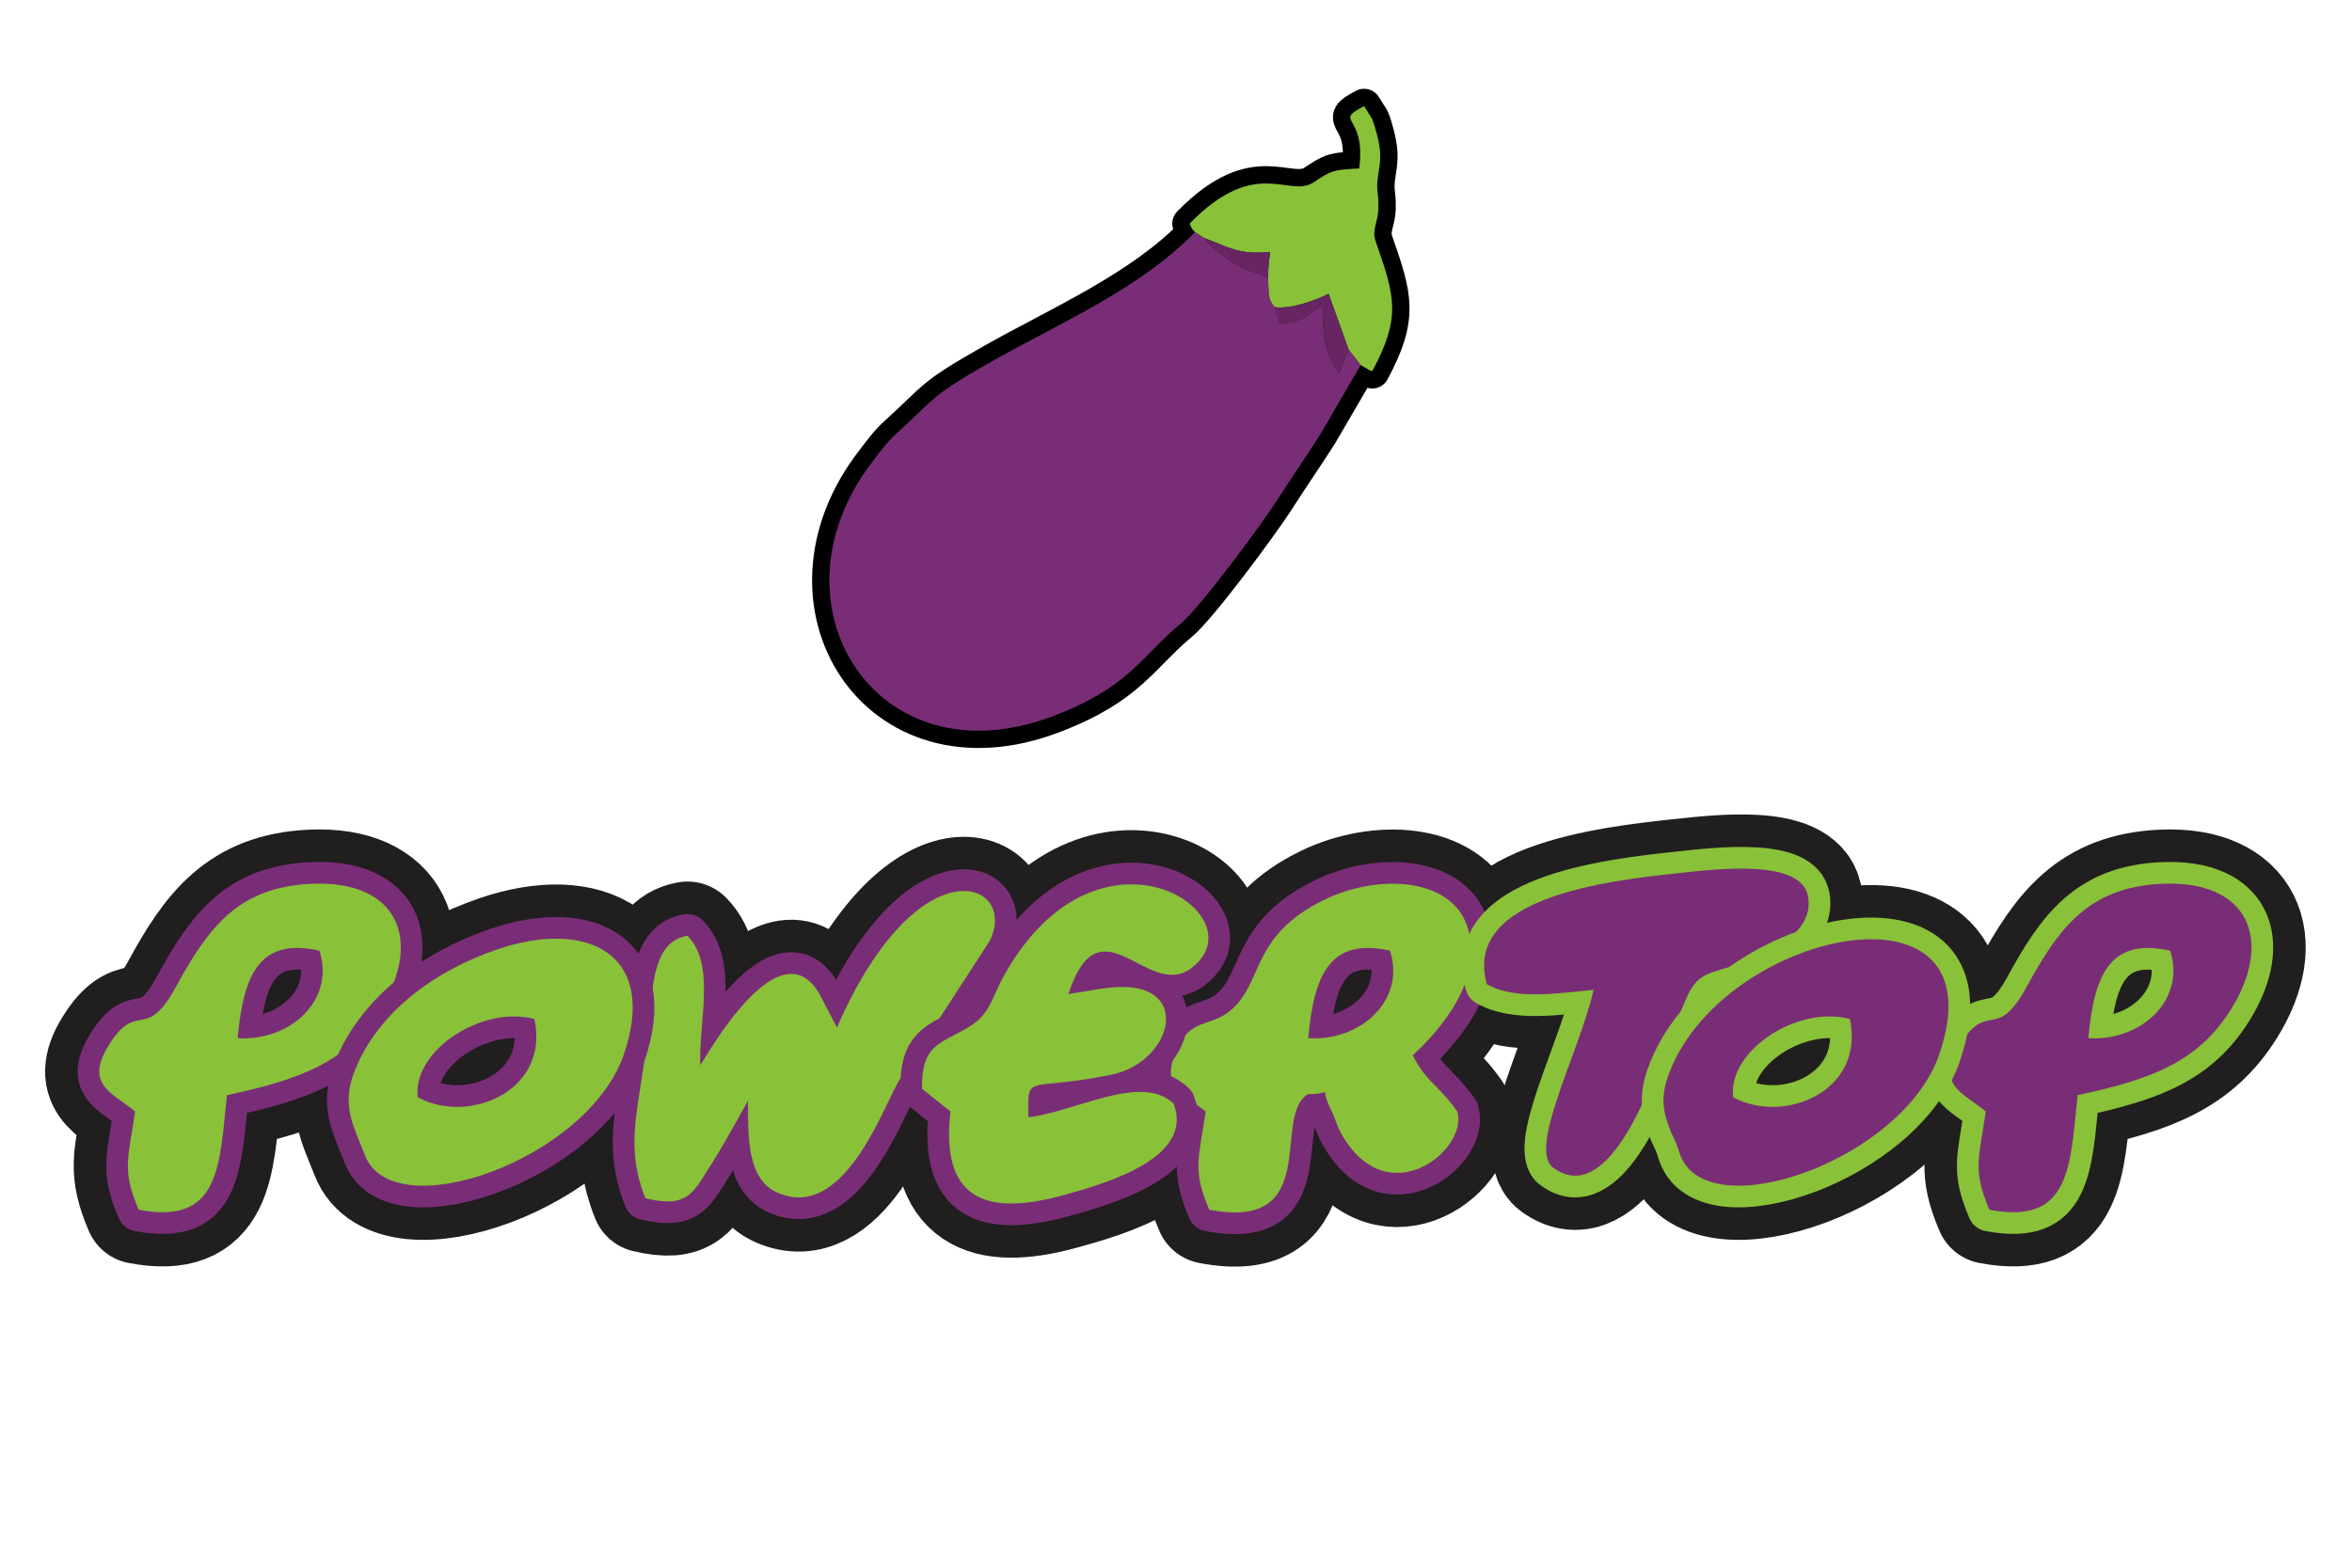 <?xml version="1.0" encoding="UTF-8"?>
<!DOCTYPE svg PUBLIC "-//W3C//DTD SVG 1.1//EN" "http://www.w3.org/Graphics/SVG/1.1/DTD/svg11.dtd">
<!-- Creator: CorelDRAW 2017 -->
<svg xmlns="http://www.w3.org/2000/svg" xml:space="preserve" width="50.8mm" height="33.867mm" version="1.1" style="shape-rendering:geometricPrecision; text-rendering:geometricPrecision; image-rendering:optimizeQuality; fill-rule:evenodd; clip-rule:evenodd"
viewBox="0 0 5079.98 3386.66"
 xmlns:xlink="http://www.w3.org/1999/xlink">
 <defs>
  <style type="text/css">
   <![CDATA[
    .str3 {stroke:black;stroke-width:75;stroke-linecap:round;stroke-linejoin:round;stroke-miterlimit:22.926}
    .str0 {stroke:#201E1E;stroke-width:234.08;stroke-linecap:round;stroke-linejoin:round;stroke-miterlimit:22.926}
    .str1 {stroke:#7A2D77;stroke-width:93.63;stroke-linecap:round;stroke-linejoin:round;stroke-miterlimit:22.926}
    .str2 {stroke:#89C139;stroke-width:93.63;stroke-linecap:round;stroke-linejoin:round;stroke-miterlimit:22.926}
    .fil0 {fill:none}
    .fil1 {fill:#201E1E}
    .fil4 {fill:#201E1E}
    .fil5 {fill:#672564}
    .fil3 {fill:#7A2D77}
    .fil2 {fill:#89C139}
   ]]>
  </style>
 </defs>
 <g id="Capa_x0020_1">
  <rect class="fil0" x="-0" width="5079.99" height="3386.66"/>
  <g id="_1689553887104">
   <g>
    <path class="fil0 str0" d="M1615.54 2378.15c0,76.78 -2.22,169.39 63.59,198.37 140.97,62.07 225.35,-176.26 260.03,-237.75l198.75 -306.52c62.79,-128.63 -154.23,-215.59 -330.26,187.46l-31.62 -60.64c-85.94,-178.02 -254.6,130.9 -263.51,142.13 -3.4,-95 33.55,-218.12 -27.66,-279.79 -82.82,14.79 -73.55,122.05 -91.95,261.36 -16.15,122.27 -42.12,198.82 1.24,305.96 92.82,22.2 102.9,-12.58 142.57,-74.32 27.09,-42.14 55.53,-95.43 78.82,-136.26z"/>
    <path id="1" class="fil1" d="M1615.54 2378.15c0,76.78 -2.22,169.39 63.59,198.37 140.97,62.07 225.35,-176.26 260.03,-237.75l198.75 -306.52c62.79,-128.63 -154.23,-215.59 -330.26,187.46l-31.62 -60.64c-85.94,-178.02 -254.6,130.9 -263.51,142.13 -3.4,-95 33.55,-218.12 -27.66,-279.79 -82.82,14.79 -73.55,122.05 -91.95,261.36 -16.15,122.27 -42.12,198.82 1.24,305.96 92.82,22.2 102.9,-12.58 142.57,-74.32 27.09,-42.14 55.53,-95.43 78.82,-136.26z"/>
   </g>
   <g>
    <path class="fil0 str0" d="M2825.46 2242.77c12.35,-128.17 41.38,-219.51 176.74,-188.99 34.56,107.12 -63.59,196.03 -176.74,188.99zm225.99 37c48.12,-44.57 160.13,-161.32 116.49,-281.77 -37.33,-103.01 -193.36,-109.96 -307.64,-54.27 -155.97,75.99 -131.94,173.19 -196.87,234.19 -48.96,45.98 -92.37,14.57 -125.19,97.54 -32.06,81.03 25.31,91.42 65.81,125.72 -14.49,100.27 -29.31,126.02 7.72,212.16 245.93,47.19 133.54,-203.6 213.69,-249.81 59.08,0.78 20.22,-23.12 50.42,36.25 8.14,16.01 10.6,31.2 22.46,51.73 100.09,173.21 273.64,31.76 249.2,-50.33 -39.18,-56.03 -67.97,-64.51 -96.09,-121.41z"/>
    <path id="1" class="fil1" d="M2825.46 2242.77c12.35,-128.17 41.38,-219.51 176.74,-188.99 34.56,107.12 -63.59,196.03 -176.74,188.99zm225.99 37c48.12,-44.57 160.13,-161.32 116.49,-281.77 -37.33,-103.01 -193.36,-109.96 -307.64,-54.27 -155.97,75.99 -131.94,173.19 -196.87,234.19 -48.96,45.98 -92.37,14.57 -125.19,97.54 -32.06,81.03 25.31,91.42 65.81,125.72 -14.49,100.27 -29.31,126.02 7.72,212.16 245.93,47.19 133.54,-203.6 213.69,-249.81 59.08,0.78 20.22,-23.12 50.42,36.25 8.14,16.01 10.6,31.2 22.46,51.73 100.09,173.21 273.64,31.76 249.2,-50.33 -39.18,-56.03 -67.97,-64.51 -96.09,-121.41z"/>
   </g>
   <g>
    <path class="fil0 str0" d="M1991.4 2351.98l61.47 49.2c-21.48,185.25 71.18,227.9 241.29,181.45 95.8,-26.17 285.5,-81.14 240.72,-198.36 -68.83,-67.08 -213.99,18.28 -313.56,29.2 -2.17,-99.08 -4.4,-53.68 180.01,-92.08 128.64,-26.79 173.74,-191.88 19.1,-189.28 -35.33,0.59 -76.93,10.29 -113.03,15.34 69.57,-210.77 172.06,17.6 267.54,-57.27 146.24,-114.67 -199.71,-346.25 -404.08,13.15 -33.85,59.53 -29.25,88.51 -88.16,121 -59.78,32.96 -92.01,37.64 -91.3,127.65z"/>
    <path id="1" class="fil1" d="M1991.4 2351.98l61.47 49.2c-21.48,185.25 71.18,227.9 241.29,181.45 95.8,-26.17 285.5,-81.14 240.72,-198.36 -68.83,-67.08 -213.99,18.28 -313.56,29.2 -2.17,-99.08 -4.4,-53.68 180.01,-92.08 128.64,-26.79 173.74,-191.88 19.1,-189.28 -35.33,0.59 -76.93,10.29 -113.03,15.34 69.57,-210.77 172.06,17.6 267.54,-57.27 146.24,-114.67 -199.71,-346.25 -404.08,13.15 -33.85,59.53 -29.25,88.51 -88.16,121 -59.78,32.96 -92.01,37.64 -91.3,127.65z"/>
   </g>
   <g>
    <path class="fil0 str0" d="M513.21 2242.77c12.37,-128.17 41.4,-219.51 176.76,-188.99 34.55,107.12 -63.59,196.03 -176.76,188.99zm-23.05 123.05c161.66,-34.43 260.78,-72.61 331.19,-185.39 92.43,-148.07 39.35,-279.42 -148.24,-271.22 -159.21,6.94 -223.71,95.36 -293.51,223.36 -63.86,117.14 -81.93,30.44 -140.17,118.26 -61.54,92.79 3.99,109.36 52.38,150.35 -14.5,100.27 -29.31,126.02 7.72,212.16 175.66,33.7 174.5,-93.52 190.63,-247.52z"/>
    <path id="1" class="fil1" d="M513.21 2242.77c12.37,-128.17 41.4,-219.51 176.76,-188.99 34.55,107.12 -63.59,196.03 -176.76,188.99zm-23.05 123.05c161.66,-34.43 260.78,-72.61 331.19,-185.39 92.43,-148.07 39.35,-279.42 -148.24,-271.22 -159.21,6.94 -223.71,95.36 -293.51,223.36 -63.86,117.14 -81.93,30.44 -140.17,118.26 -61.54,92.79 3.99,109.36 52.38,150.35 -14.5,100.27 -29.31,126.02 7.72,212.16 175.66,33.7 174.5,-93.52 190.63,-247.52z"/>
   </g>
   <g>
    <path class="fil0 str0" d="M4510.45 2242.77c12.33,-128.17 41.38,-219.51 176.73,-188.99 34.56,107.12 -63.58,196.03 -176.73,188.99zm-23.08 123.05c161.66,-34.43 260.79,-72.61 331.19,-185.39 92.44,-148.07 39.37,-279.42 -148.23,-271.22 -159.21,6.94 -223.71,95.36 -293.5,223.36 -63.88,117.14 -81.94,30.44 -140.19,118.26 -61.52,92.79 3.99,109.36 52.39,150.35 -14.5,100.27 -29.31,126.02 7.71,212.16 175.59,33.68 174.5,-93.4 190.63,-247.52z"/>
    <path id="1" class="fil1" d="M4510.45 2242.77c12.33,-128.17 41.38,-219.51 176.73,-188.99 34.56,107.12 -63.58,196.03 -176.73,188.99zm-23.08 123.05c161.66,-34.43 260.79,-72.61 331.19,-185.39 92.44,-148.07 39.37,-279.42 -148.23,-271.22 -159.21,6.94 -223.71,95.36 -293.5,223.36 -63.88,117.14 -81.94,30.44 -140.19,118.26 -61.52,92.79 3.99,109.36 52.39,150.35 -14.5,100.27 -29.31,126.02 7.71,212.16 175.59,33.68 174.5,-93.4 190.63,-247.52z"/>
   </g>
   <g>
    <path class="fil0 str0" d="M3441.91 2138.34c-31.45,136.94 -143.12,343.64 -86.87,384.48 114.61,83.2 202.6,-161.55 232.84,-232.52 68.76,-161.39 54.27,-175.05 133.92,-197.38 72.27,-20.27 199.62,-68.51 183.34,-156.53 -15.04,-81.32 -193.59,-59.44 -279.66,-50.23 -157.69,16.86 -466.19,52.74 -414.19,239.87 60.49,34.84 151.86,19.84 230.62,12.31z"/>
    <path id="1" class="fil1" d="M3441.91 2138.34c-31.45,136.94 -143.12,343.64 -86.87,384.48 114.61,83.2 202.6,-161.55 232.84,-232.52 68.76,-161.39 54.27,-175.05 133.92,-197.38 72.27,-20.27 199.62,-68.51 183.34,-156.53 -15.04,-81.32 -193.59,-59.44 -279.66,-50.23 -157.69,16.86 -466.19,52.74 -414.19,239.87 60.49,34.84 151.86,19.84 230.62,12.31z"/>
   </g>
   <g>
    <path class="fil0 str0" d="M3743.33 2370.38c-11.48,-102.17 140.48,-199.14 252.03,-169.02 33.58,154.3 -140.24,229.29 -252.03,169.02zm445.05 -92.2c135.65,-394.2 -456.63,-272.78 -580.32,32.76 -21.13,52.19 -19.22,83.42 -0.31,131.41 3.13,7.94 8.75,18.05 12.04,26.24 5.33,13.24 5.19,16.07 9.55,27.32 61.11,157.37 480.68,10.03 559.04,-217.73z"/>
    <path id="1" class="fil1" d="M3743.33 2370.38c-11.48,-102.17 140.48,-199.14 252.03,-169.02 33.58,154.3 -140.24,229.29 -252.03,169.02zm445.05 -92.2c135.65,-394.2 -456.63,-272.78 -580.32,32.76 -21.13,52.19 -19.22,83.42 -0.31,131.41 3.13,7.94 8.75,18.05 12.04,26.24 5.33,13.24 5.19,16.07 9.55,27.32 61.11,157.37 480.68,10.03 559.04,-217.73z"/>
   </g>
   <g>
    <path class="fil0 str0" d="M902.23 2370.38c-11.48,-102.17 140.49,-199.14 252.04,-169.02 33.56,154.3 -140.26,229.29 -252.04,169.02zm445.06 -92.2c74.52,-216.57 -77.6,-294.01 -273.76,-227.02 -133.46,45.58 -255.57,133.81 -306.57,259.78 -30.76,75.99 -4.53,118.5 21.28,184.97 61.11,157.37 480.68,10.03 559.05,-217.73z"/>
    <path id="1" class="fil1" d="M902.23 2370.38c-11.48,-102.17 140.49,-199.14 252.04,-169.02 33.56,154.3 -140.26,229.29 -252.04,169.02zm445.06 -92.2c74.52,-216.57 -77.6,-294.01 -273.76,-227.02 -133.46,45.58 -255.57,133.81 -306.57,259.78 -30.76,75.99 -4.53,118.5 21.28,184.97 61.11,157.37 480.68,10.03 559.05,-217.73z"/>
   </g>
   <g>
    <path class="fil0 str1" d="M1615.54 2378.15c0,76.78 -2.22,169.39 63.59,198.37 140.97,62.07 225.35,-176.26 260.03,-237.75l198.75 -306.52c62.79,-128.63 -154.23,-215.59 -330.26,187.46l-31.62 -60.64c-85.94,-178.02 -254.6,130.9 -263.51,142.13 -3.4,-95 33.55,-218.12 -27.66,-279.79 -82.82,14.79 -73.55,122.05 -91.95,261.36 -16.15,122.27 -42.12,198.82 1.24,305.96 92.82,22.2 102.9,-12.58 142.57,-74.32 27.09,-42.14 55.53,-95.43 78.82,-136.26z"/>
    <path id="1" class="fil2" d="M1615.54 2378.15c0,76.78 -2.22,169.39 63.59,198.37 140.97,62.07 225.35,-176.26 260.03,-237.75l198.75 -306.52c62.79,-128.63 -154.23,-215.59 -330.26,187.46l-31.62 -60.64c-85.94,-178.02 -254.6,130.9 -263.51,142.13 -3.4,-95 33.55,-218.12 -27.66,-279.79 -82.82,14.79 -73.55,122.05 -91.95,261.36 -16.15,122.27 -42.12,198.82 1.24,305.96 92.82,22.2 102.9,-12.58 142.57,-74.32 27.09,-42.14 55.53,-95.43 78.82,-136.26z"/>
   </g>
   <g>
    <path class="fil0 str1" d="M2825.46 2242.77c12.35,-128.17 41.38,-219.51 176.74,-188.99 34.56,107.12 -63.59,196.03 -176.74,188.99zm225.99 37c48.12,-44.57 160.13,-161.32 116.49,-281.77 -37.33,-103.01 -193.36,-109.96 -307.64,-54.27 -155.97,75.99 -131.94,173.19 -196.87,234.19 -48.96,45.98 -92.37,14.57 -125.19,97.54 -32.06,81.03 25.31,91.42 65.81,125.72 -14.49,100.27 -29.31,126.02 7.72,212.16 245.93,47.19 133.54,-203.6 213.69,-249.81 59.08,0.78 20.22,-23.12 50.42,36.25 8.14,16.01 10.6,31.2 22.46,51.73 100.09,173.21 273.64,31.76 249.2,-50.33 -39.18,-56.03 -67.97,-64.51 -96.09,-121.41z"/>
    <path id="1" class="fil2" d="M2825.46 2242.77c12.35,-128.17 41.38,-219.51 176.74,-188.99 34.56,107.12 -63.59,196.03 -176.74,188.99zm225.99 37c48.12,-44.57 160.13,-161.32 116.49,-281.77 -37.33,-103.01 -193.36,-109.96 -307.64,-54.27 -155.97,75.99 -131.94,173.19 -196.87,234.19 -48.96,45.98 -92.37,14.57 -125.19,97.54 -32.06,81.03 25.31,91.42 65.81,125.72 -14.49,100.27 -29.31,126.02 7.72,212.16 245.93,47.19 133.54,-203.6 213.69,-249.81 59.08,0.78 20.22,-23.12 50.42,36.25 8.14,16.01 10.6,31.2 22.46,51.73 100.09,173.21 273.64,31.76 249.2,-50.33 -39.18,-56.03 -67.97,-64.51 -96.09,-121.41z"/>
   </g>
   <g>
    <path class="fil0 str1" d="M1991.4 2351.98l61.47 49.2c-21.48,185.25 71.18,227.9 241.29,181.45 95.8,-26.17 285.5,-81.14 240.72,-198.36 -68.83,-67.08 -213.99,18.28 -313.56,29.2 -2.17,-99.08 -4.4,-53.68 180.01,-92.08 128.64,-26.79 173.74,-191.88 19.1,-189.28 -35.33,0.59 -76.93,10.29 -113.03,15.34 69.57,-210.77 172.06,17.6 267.54,-57.27 146.24,-114.67 -199.71,-346.25 -404.08,13.15 -33.85,59.53 -29.25,88.51 -88.16,121 -59.78,32.96 -92.01,37.64 -91.3,127.65z"/>
    <path id="1" class="fil2" d="M1991.4 2351.98l61.47 49.2c-21.48,185.25 71.18,227.9 241.29,181.45 95.8,-26.17 285.5,-81.14 240.72,-198.36 -68.83,-67.08 -213.99,18.28 -313.56,29.2 -2.17,-99.08 -4.4,-53.68 180.01,-92.08 128.64,-26.79 173.74,-191.88 19.1,-189.28 -35.33,0.59 -76.93,10.29 -113.03,15.34 69.57,-210.77 172.06,17.6 267.54,-57.27 146.24,-114.67 -199.71,-346.25 -404.08,13.15 -33.85,59.53 -29.25,88.51 -88.16,121 -59.78,32.96 -92.01,37.64 -91.3,127.65z"/>
   </g>
   <g>
    <path class="fil0 str1" d="M513.21 2242.77c12.37,-128.17 41.4,-219.51 176.76,-188.99 34.55,107.12 -63.59,196.03 -176.76,188.99zm-23.05 123.05c161.66,-34.43 260.78,-72.61 331.19,-185.39 92.43,-148.07 39.35,-279.42 -148.24,-271.22 -159.21,6.94 -223.71,95.36 -293.51,223.36 -63.86,117.14 -81.93,30.44 -140.17,118.26 -61.54,92.79 3.99,109.36 52.38,150.35 -14.5,100.27 -29.31,126.02 7.72,212.16 175.66,33.7 174.5,-93.52 190.63,-247.52z"/>
    <path id="1" class="fil2" d="M513.21 2242.77c12.37,-128.17 41.4,-219.51 176.76,-188.99 34.55,107.12 -63.59,196.03 -176.76,188.99zm-23.05 123.05c161.66,-34.43 260.78,-72.61 331.19,-185.39 92.43,-148.07 39.35,-279.42 -148.24,-271.22 -159.21,6.94 -223.71,95.36 -293.51,223.36 -63.86,117.14 -81.93,30.44 -140.17,118.26 -61.54,92.79 3.99,109.36 52.38,150.35 -14.5,100.27 -29.31,126.02 7.72,212.16 175.66,33.7 174.5,-93.52 190.63,-247.52z"/>
   </g>
   <g>
    <path class="fil0 str2" d="M4510.45 2242.77c12.33,-128.17 41.38,-219.51 176.73,-188.99 34.56,107.12 -63.58,196.03 -176.73,188.99zm-23.08 123.05c161.66,-34.43 260.79,-72.61 331.19,-185.39 92.44,-148.07 39.37,-279.42 -148.23,-271.22 -159.21,6.94 -223.71,95.36 -293.5,223.36 -63.88,117.14 -81.94,30.44 -140.19,118.26 -61.52,92.79 3.99,109.36 52.39,150.35 -14.5,100.27 -29.31,126.02 7.71,212.16 175.59,33.68 174.5,-93.4 190.63,-247.52z"/>
    <path id="1" class="fil3" d="M4510.45 2242.77c12.33,-128.17 41.38,-219.51 176.73,-188.99 34.56,107.12 -63.58,196.03 -176.73,188.99zm-23.08 123.05c161.66,-34.43 260.79,-72.61 331.19,-185.39 92.44,-148.07 39.37,-279.42 -148.23,-271.22 -159.21,6.94 -223.71,95.36 -293.5,223.36 -63.88,117.14 -81.94,30.44 -140.19,118.26 -61.52,92.79 3.99,109.36 52.39,150.35 -14.5,100.27 -29.31,126.02 7.71,212.16 175.59,33.68 174.5,-93.4 190.63,-247.52z"/>
   </g>
   <g>
    <path class="fil0 str2" d="M3441.91 2138.34c-31.45,136.94 -143.12,343.64 -86.87,384.48 114.61,83.2 202.6,-161.55 232.84,-232.52 68.76,-161.39 54.27,-175.05 133.92,-197.38 72.27,-20.27 199.62,-68.51 183.34,-156.53 -15.04,-81.32 -193.59,-59.44 -279.66,-50.23 -157.69,16.86 -466.19,52.74 -414.19,239.87 60.49,34.84 151.86,19.84 230.62,12.31z"/>
    <path id="1" class="fil3" d="M3441.91 2138.34c-31.45,136.94 -143.12,343.64 -86.87,384.48 114.61,83.2 202.6,-161.55 232.84,-232.52 68.76,-161.39 54.27,-175.05 133.92,-197.38 72.27,-20.27 199.62,-68.51 183.34,-156.53 -15.04,-81.32 -193.59,-59.44 -279.66,-50.23 -157.69,16.86 -466.19,52.74 -414.19,239.87 60.49,34.84 151.86,19.84 230.62,12.31z"/>
   </g>
   <g>
    <path class="fil0 str2" d="M3743.33 2370.38c-11.48,-102.17 140.48,-199.14 252.03,-169.02 33.58,154.3 -140.24,229.29 -252.03,169.02zm445.05 -92.2c135.65,-394.2 -456.63,-272.78 -580.32,32.76 -21.13,52.19 -19.22,83.42 -0.31,131.41 3.13,7.94 8.75,18.05 12.04,26.24 5.33,13.24 5.19,16.07 9.55,27.32 61.11,157.37 480.68,10.03 559.04,-217.73z"/>
    <path id="1" class="fil3" d="M3743.33 2370.38c-11.48,-102.17 140.48,-199.14 252.03,-169.02 33.58,154.3 -140.24,229.29 -252.03,169.02zm445.05 -92.2c135.65,-394.2 -456.63,-272.78 -580.32,32.76 -21.13,52.19 -19.22,83.42 -0.31,131.41 3.13,7.94 8.75,18.05 12.04,26.24 5.33,13.24 5.19,16.07 9.55,27.32 61.11,157.37 480.68,10.03 559.04,-217.73z"/>
   </g>
   <g>
    <path class="fil0 str1" d="M902.23 2370.38c-11.48,-102.17 140.49,-199.14 252.04,-169.02 33.56,154.3 -140.26,229.29 -252.04,169.02zm445.06 -92.2c74.52,-216.57 -77.6,-294.01 -273.76,-227.02 -133.46,45.58 -255.57,133.81 -306.57,259.78 -30.76,75.99 -4.53,118.5 21.28,184.97 61.11,157.37 480.68,10.03 559.05,-217.73z"/>
    <path id="1" class="fil2" d="M902.23 2370.38c-11.48,-102.17 140.49,-199.14 252.04,-169.02 33.56,154.3 -140.26,229.29 -252.04,169.02zm445.06 -92.2c74.52,-216.57 -77.6,-294.01 -273.76,-227.02 -133.46,45.58 -255.57,133.81 -306.57,259.78 -30.76,75.99 -4.53,118.5 21.28,184.97 61.11,157.37 480.68,10.03 559.05,-217.73z"/>
   </g>
  </g>
  <g>
   <g>
    <path class="fil0 str3" d="M2601.76 514.5c12.52,19.35 41.29,39.94 61.5,53.06 25.79,16.73 45.98,19.74 75.43,32.68l1.45 -30.63c-1.39,16.48 -1.78,31.06 -0.58,47.65 1.92,26.76 0.32,29.23 13.75,46.31l10.4 33.81c20.66,1.95 36.54,-2.74 53.04,-11.24l39.94 -27.17c0.19,64.56 3.05,102.29 36.09,147.58l19.8 -52.02 26.31 33.98 -87.32 149.78c-31.67,49.79 -62.47,93.97 -93.75,142.92 -30.23,47.31 -164.4,229.8 -207.93,266.05 -86.62,72.12 -109.94,136.33 -274.68,199.28 -383.83,146.67 -627.24,-243.9 -389.91,-550.2 19.8,-25.55 29.08,-39.96 53.29,-61.89 86.48,-78.37 70.34,-78.11 204.49,-154.09 146.73,-83.11 319.74,-156.27 437.95,-278.94l20.73 13.08z"/>
    <path id="1" class="fil4" d="M2601.76 514.5c12.52,19.35 41.29,39.94 61.5,53.06 25.79,16.73 45.98,19.74 75.43,32.68l1.45 -30.63c-1.39,16.48 -1.78,31.06 -0.58,47.65 1.92,26.76 0.32,29.23 13.75,46.31l10.4 33.81c20.66,1.95 36.54,-2.74 53.04,-11.24l39.94 -27.17c0.19,64.56 3.05,102.29 36.09,147.58l19.8 -52.02 26.31 33.98 -87.32 149.78c-31.67,49.79 -62.47,93.97 -93.75,142.92 -30.23,47.31 -164.4,229.8 -207.93,266.05 -86.62,72.12 -109.94,136.33 -274.68,199.28 -383.83,146.67 -627.24,-243.9 -389.91,-550.2 19.8,-25.55 29.08,-39.96 53.29,-61.89 86.48,-78.37 70.34,-78.11 204.49,-154.09 146.73,-83.11 319.74,-156.27 437.95,-278.94l20.73 13.08z"/>
   </g>
   <g>
    <path class="fil0 str3" d="M2938.89 788.51l-26.31 -33.98 -43.09 -119.87c-27.81,14.45 -83.55,33.97 -116.18,28.91 -13.43,-17.08 -11.83,-19.55 -13.75,-46.31 -1.2,-16.59 -0.81,-31.17 0.58,-47.65l2.99 -25.32c-66.64,7.11 -89.44,-10.49 -141.37,-29.79l-20.73 -13.08c-7.9,-8.3 -6.45,-6.61 -11.53,-18.47 144.18,-147.44 213.78,-53.43 268.13,-89.27 39.99,-26.37 40.95,-26.32 98.12,-29.79 15.49,-118.96 -58.29,-98.67 10.54,-134.61l16.6 26.49c4.11,8.98 7.9,21.95 10.85,33.46 8.44,32.93 9.4,50.21 3.76,83.55 -6.86,40.53 0.66,41.13 -0.36,77.44 -0.87,30.65 -14.84,45.71 -5.87,71.4 41.64,119.19 55.54,163.11 -7.45,280.19 -14.98,-5.41 -3.3,-1.04 -11.74,-5.66 -1.05,-0.57 -3.15,-1.79 -4.22,-2.39l-8.97 -5.25z"/>
    <path id="1" class="fil4" d="M2938.89 788.51l-26.31 -33.98 -43.09 -119.87c-27.81,14.45 -83.55,33.97 -116.18,28.91 -13.43,-17.08 -11.83,-19.55 -13.75,-46.31 -1.2,-16.59 -0.81,-31.17 0.58,-47.65l2.99 -25.32c-66.64,7.11 -89.44,-10.49 -141.37,-29.79l-20.73 -13.08c-7.9,-8.3 -6.45,-6.61 -11.53,-18.47 144.18,-147.44 213.78,-53.43 268.13,-89.27 39.99,-26.37 40.95,-26.32 98.12,-29.79 15.49,-118.96 -58.29,-98.67 10.54,-134.61l16.6 26.49c4.11,8.98 7.9,21.95 10.85,33.46 8.44,32.93 9.4,50.21 3.76,83.55 -6.86,40.53 0.66,41.13 -0.36,77.44 -0.87,30.65 -14.84,45.71 -5.87,71.4 41.64,119.19 55.54,163.11 -7.45,280.19 -14.98,-5.41 -3.3,-1.04 -11.74,-5.66 -1.05,-0.57 -3.15,-1.79 -4.22,-2.39l-8.97 -5.25z"/>
   </g>
   <g>
    <path class="fil0 str3" d="M2912.58 754.53l-19.8 52.02c-33.04,-45.29 -35.9,-83.02 -36.09,-147.58l-39.94 27.17c-16.5,8.5 -32.38,13.19 -53.04,11.24l-10.4 -33.81c32.63,5.06 88.37,-14.46 116.18,-28.91l43.09 119.87z"/>
    <path id="1" class="fil4" d="M2912.58 754.53l-19.8 52.02c-33.04,-45.29 -35.9,-83.02 -36.09,-147.58l-39.94 27.17c-16.5,8.5 -32.38,13.19 -53.04,11.24l-10.4 -33.81c32.63,5.06 88.37,-14.46 116.18,-28.91l43.09 119.87z"/>
   </g>
   <g>
    <path class="fil0 str3" d="M2740.14 569.61l-1.45 30.63c-29.45,-12.94 -49.64,-15.95 -75.43,-32.68 -20.21,-13.12 -48.98,-33.71 -61.5,-53.06 51.93,19.3 74.73,36.9 141.37,29.79l-2.99 25.32z"/>
    <path id="1" class="fil4" d="M2740.14 569.61l-1.45 30.63c-29.45,-12.94 -49.64,-15.95 -75.43,-32.68 -20.21,-13.12 -48.98,-33.71 -61.5,-53.06 51.93,19.3 74.73,36.9 141.37,29.79l-2.99 25.32z"/>
   </g>
  </g>
  <g>
   <path class="fil3" d="M2601.76 514.5c12.52,19.35 41.29,39.94 61.5,53.06 25.79,16.73 45.98,19.74 75.43,32.68l1.45 -30.63c-1.39,16.48 -1.78,31.06 -0.58,47.65 1.92,26.76 0.32,29.23 13.75,46.31l10.4 33.81c20.66,1.95 36.54,-2.74 53.04,-11.24l39.94 -27.17c0.19,64.56 3.05,102.29 36.09,147.58l19.8 -52.02 26.31 33.98 -87.32 149.78c-31.67,49.79 -62.47,93.97 -93.75,142.92 -30.23,47.31 -164.4,229.8 -207.93,266.05 -86.62,72.12 -109.94,136.33 -274.68,199.28 -383.83,146.67 -627.24,-243.9 -389.91,-550.2 19.8,-25.55 29.08,-39.96 53.29,-61.89 86.48,-78.37 70.34,-78.11 204.49,-154.09 146.73,-83.11 319.74,-156.27 437.95,-278.94l20.73 13.08z"/>
   <path class="fil2" d="M2938.89 788.51l-26.31 -33.98 -43.09 -119.87c-27.81,14.45 -83.55,33.97 -116.18,28.91 -13.43,-17.08 -11.83,-19.55 -13.75,-46.31 -1.2,-16.59 -0.81,-31.17 0.58,-47.65l2.99 -25.32c-66.64,7.11 -89.44,-10.49 -141.37,-29.79l-20.73 -13.08c-7.9,-8.3 -6.45,-6.61 -11.53,-18.47 144.18,-147.44 213.78,-53.43 268.13,-89.27 39.99,-26.37 40.95,-26.32 98.12,-29.79 15.49,-118.96 -58.29,-98.67 10.54,-134.61l16.6 26.49c4.11,8.98 7.9,21.95 10.85,33.46 8.44,32.93 9.4,50.21 3.76,83.55 -6.86,40.53 0.66,41.13 -0.36,77.44 -0.87,30.65 -14.84,45.71 -5.87,71.4 41.64,119.19 55.54,163.11 -7.45,280.19 -14.98,-5.41 -3.3,-1.04 -11.74,-5.66 -1.05,-0.57 -3.15,-1.79 -4.22,-2.39l-8.97 -5.25z"/>
   <path class="fil5" d="M2912.58 754.53l-19.8 52.02c-33.04,-45.29 -35.9,-83.02 -36.09,-147.58l-39.94 27.17c-16.5,8.5 -32.38,13.19 -53.04,11.24l-10.4 -33.81c32.63,5.06 88.37,-14.46 116.18,-28.91l43.09 119.87z"/>
   <path class="fil5" d="M2740.14 569.61l-1.45 30.63c-29.45,-12.94 -49.64,-15.95 -75.43,-32.68 -20.21,-13.12 -48.98,-33.71 -61.5,-53.06 51.93,19.3 74.73,36.9 141.37,29.79l-2.99 25.32z"/>
  </g>
 </g>
</svg>
